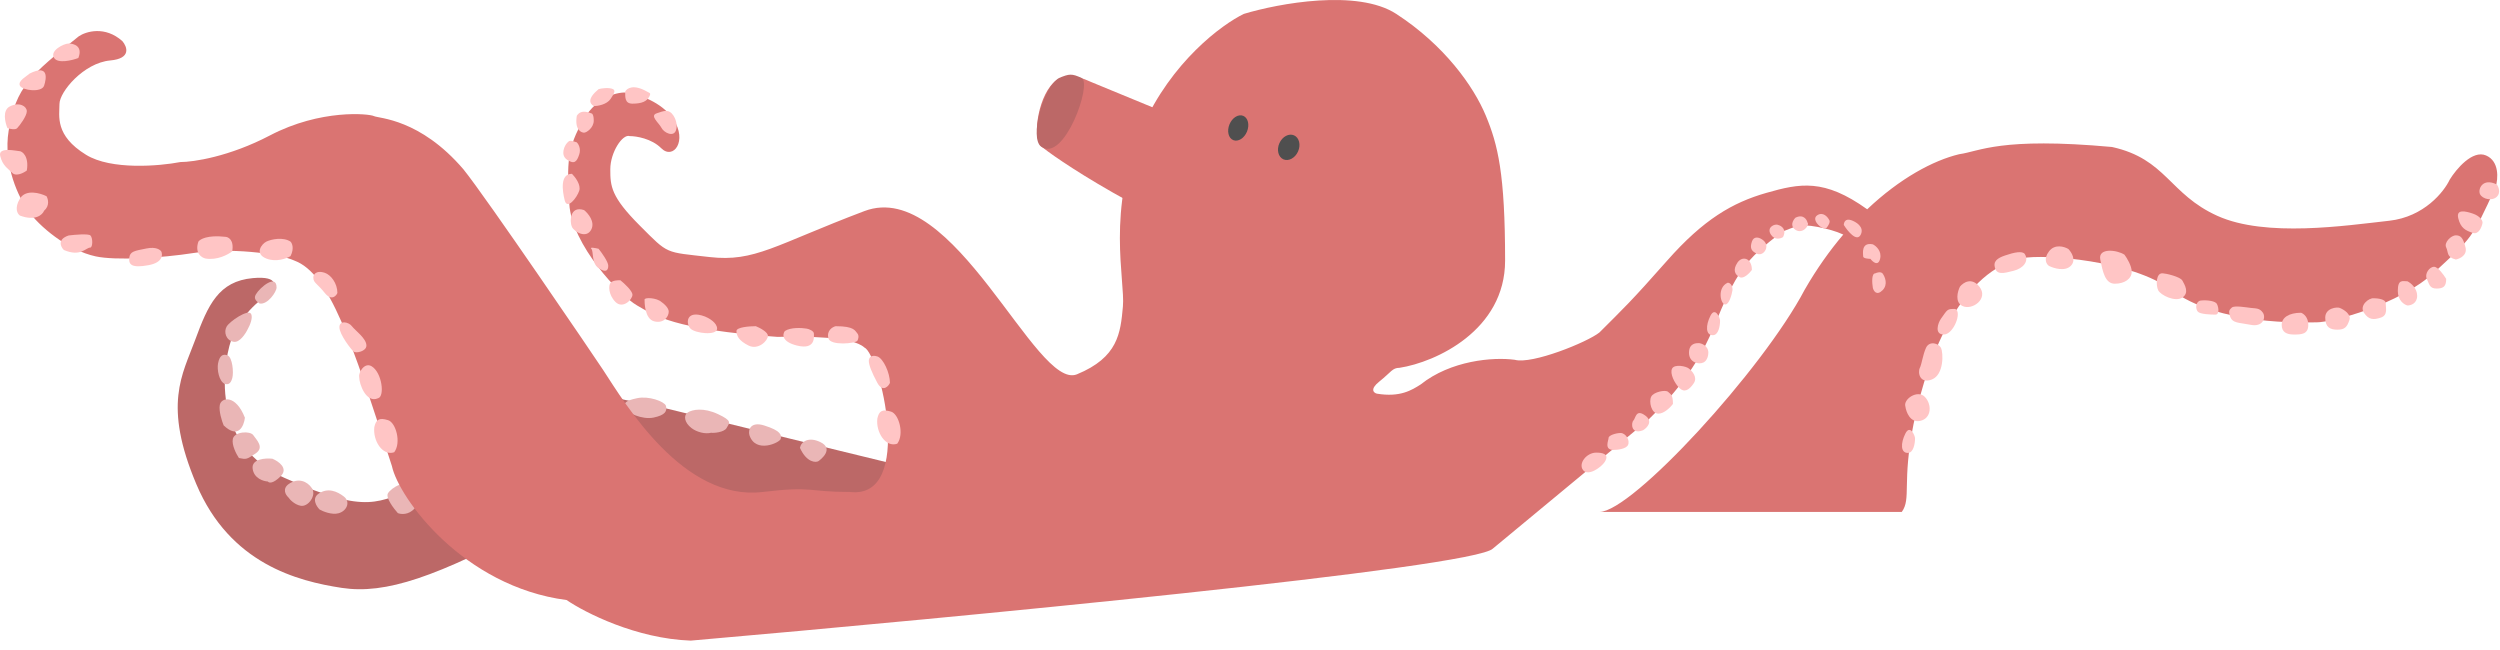 <svg width="1715" height="446" viewBox="0 0 1715 446" fill="none" xmlns="http://www.w3.org/2000/svg">
<path d="M374.27 271.102C397.702 262.188 424.834 275.675 438.384 275.644L639.598 324.723L591.071 375.439L464.646 362.094C444.321 362.141 415.129 359.082 400.002 353.384C387.9 348.826 373.427 355.357 367.703 359.192C299.515 395.832 264.623 407.901 234.384 403.28C204.146 398.66 157.735 386.781 134.677 332.112C111.618 277.443 125.122 257.086 133.926 233.092C142.73 209.098 149.989 192.925 173.436 190.786C192.194 189.075 188.912 197.004 184.926 201.182C169.94 211.224 162.394 223.819 160.494 228.862C156.857 233.561 136.689 301.359 195.121 327.803C253.553 354.247 259.781 343.288 285.82 334.889C311.859 326.49 350.839 280.016 374.27 271.102Z" fill="#BC6867"/>
<path d="M474.316 293.624C478.075 296.534 483.995 297.914 487.814 296.863C489.552 297.206 496.787 296.546 498.448 293.624C500.524 289.971 502.471 288.76 492.558 284.093C482.645 279.425 474.884 280.906 471.761 282.998C468.639 285.09 469.617 289.987 474.316 293.624Z" fill="#EAB6B6"/>
<path d="M448.399 286.444C440.482 288.13 429.931 283.04 428.708 280.089C427.657 276.27 429.182 274.833 437.1 273.147C445.018 271.461 455.579 275.33 456.802 278.28C457.853 282.1 456.317 284.757 448.399 286.444Z" fill="#EAB6B6"/>
<path d="M385.29 274.241C387.8 277.988 395.834 279.054 398.79 280.089C400.131 280.6 412.855 277.451 411.278 271.722C409.701 265.992 396.545 261.869 388.209 262.931C379.873 263.992 382.152 269.558 385.29 274.241Z" fill="#EAB6B6"/>
<path d="M351.44 276.766C350.616 280.937 355.28 284.749 357.716 286.133C364.491 286.117 368.128 281.418 372.811 278.28C377.495 275.142 372.265 267.337 368.612 265.261C364.959 263.185 352.47 271.552 351.44 276.766Z" fill="#EAB6B6"/>
<path d="M326.463 293.501C324.39 298.509 331.177 303.914 334.83 305.99C338.129 305.287 345.558 302.421 348.88 296.576C353.032 289.27 345.196 280.95 343.635 281.996C342.074 283.042 329.054 287.241 326.463 293.501Z" fill="#EAB6B6"/>
<path d="M305.669 316.481C307.768 322.313 313.85 323.063 316.628 322.71C323.297 321.86 327.733 316.777 329.117 314.342C326.594 305.175 319.709 302.551 316.581 302.384C312.07 304.653 303.571 310.649 305.669 316.481Z" fill="#EAB6B6"/>
<path d="M285.375 330.078C285.388 335.498 292.687 336.489 296.334 336.307C302.522 337.44 307.936 332.241 309.869 329.5C307.761 319.603 304.639 321.695 298.379 319.104C292.119 316.512 285.36 323.303 285.375 330.078Z" fill="#EAB6B6"/>
<path d="M266.112 338.462C264.451 341.384 269.957 348.702 272.918 351.996C275.005 352.86 280.218 353.439 284.377 348.843L284.377 348.842C289.575 343.098 289.576 343.097 284.346 335.292C279.116 327.486 268.188 334.809 266.112 338.462Z" fill="#EAB6B6"/>
<path d="M149.592 249.199C148.768 253.37 150.162 261.701 154.335 263.429C156.073 263.772 158.14 263.828 159.343 259.415C160.438 255.402 159.403 245.164 156.159 243.822C152.916 242.479 150.622 243.985 149.592 249.199Z" fill="#EAB6B6"/>
<path d="M218.686 338.572C213.69 341.919 216.969 347.262 219.232 349.515C221.668 350.899 227.684 353.352 232.268 352.091C237.997 350.514 240.588 344.254 235.889 340.616C231.19 336.979 224.93 334.388 218.686 338.572Z" fill="#EAB6B6"/>
<path d="M198.345 331.844C193.349 335.191 195.93 339.493 197.845 341.226C198.891 342.787 202.026 346.115 206.197 346.939C211.411 347.97 217.259 339.818 213.987 334.934C210.715 330.051 204.589 327.66 198.345 331.844Z" fill="#EAB6B6"/>
<path d="M173.305 321.478C174.154 328.147 180.621 330.148 183.749 330.314C184.446 331.355 187.192 332.078 192.6 326.645C198.007 321.213 191.013 316.399 186.839 314.672C181.974 314.162 172.455 314.809 173.305 321.478Z" fill="#EAB6B6"/>
<path d="M159.707 301.185C158.883 305.356 162.164 311.602 163.907 314.204C169.121 315.234 169.121 315.234 175.365 311.05C181.61 306.867 175.865 301.668 173.773 298.546C171.681 295.424 160.738 295.97 159.707 301.185Z" fill="#EAB6B6"/>
<path d="M150.793 277.753C149.969 281.924 152.209 288.868 153.432 291.818C163.46 301.384 167.331 292.307 168.012 286.573C161.721 270.431 151.823 272.539 150.793 277.753Z" fill="#EAB6B6"/>
<path d="M524.301 291.888C515.122 288.991 513.034 294.636 514.085 298.456C518.285 311.475 535.097 303.616 535.612 301.009C536.128 298.402 535.776 295.51 524.301 291.888Z" fill="#EAB6B6"/>
<path d="M562.612 303.198C554.682 299.464 549.606 302.867 548.747 307.212C553.462 317.624 559.886 317.382 561.447 316.336C563.008 315.29 572.525 307.866 562.612 303.198Z" fill="#EAB6B6"/>
<path d="M160.173 234.473C164.344 235.297 168.499 228.894 170.055 225.59C171.439 223.154 173.789 217.659 172.115 215.162C170.023 212.04 157.535 220.407 155.458 224.06C153.382 227.713 154.959 233.442 160.173 234.473Z" fill="#EAB6B6"/>
<path d="M175.497 202C174.038 204.554 175.267 206.298 178.051 208.203C183.524 209.297 189.727 200.176 189.727 197.257C189.727 187.675 178.294 197.106 175.497 202Z" fill="#EAB6B6"/>
<path d="M960.099 252.318C984.989 248.446 1032.5 226.575 1032.5 178.785C1032.5 119.047 1027.52 99.135 1019.22 79.222C1010.92 59.31 991.01 31.101 957.823 9.529C931.273 -7.729 877.066 2.338 853.282 9.529C838.347 16.719 803.5 42.384 783.588 87.519C758.697 143.938 771.972 192.06 770.313 210.313C768.654 228.566 766.994 245.159 738.785 256.775C710.576 268.391 654.375 121.575 592.978 144.806C531.581 168.038 517.807 179.909 486.778 176.335C455.749 172.761 458.905 174.756 438.993 154.844C419.08 134.931 418.663 127.749 418.663 116.133C418.663 104.517 427.041 91.707 432.019 93.366C436.444 93.366 446.953 95.025 453.59 101.663C461.887 109.96 471.843 96.685 461.887 81.75C453.922 69.803 437.55 64.603 430.359 63.497C424.275 62.944 409.783 65.82 400.491 81.75C388.875 101.663 388.875 111.619 390.534 139.828C392.194 168.038 425.381 202.884 436.997 209.522C448.612 216.159 461.887 226.116 533.24 231.094C554.291 230.761 584.734 230.818 592.978 238.393C603.345 242.849 628.161 342.786 583.044 337.494C553.572 337.494 558.121 333.305 523.208 337.494C468.844 344.018 429.006 277.104 413.689 253.71C408.219 245.355 333.341 135.173 317.908 116.146C288.04 81.299 259.83 81.299 256.512 79.64C253.193 77.981 220.005 74.662 185.158 92.915C157.281 107.517 132.612 111.168 123.762 111.168C109.38 113.934 76.304 116.81 59.046 106.19C37.474 92.915 40.793 79.64 40.793 71.343C40.793 63.046 57.387 43.134 75.64 41.474C90.243 40.147 87.255 32.071 83.937 28.199C71.989 17.579 59.046 21.562 54.068 24.881C20.881 51.431 10.924 59.727 5.946 89.596C1.964 113.491 13.137 136.059 19.221 144.355C26.412 154.865 46.215 171.702 65.684 175.883C79.191 178.785 110.104 177.124 133.219 173.503C156.334 169.883 190.589 173.503 202.008 178.785C226.213 187.748 241.56 235.252 267.637 315.968L268.847 319.714C273.58 341.715 317.908 402.439 388.657 411.617C401.45 420.344 436.392 438.13 473.822 439.467C652.302 423.926 1012.25 389.525 1024.2 376.25L1130.39 288.303C1140.35 278.347 1161.88 257.83 1175.37 225.025C1191.06 186.916 1196.45 178.655 1223 158.743C1229.64 156.53 1233.66 153.023 1246.94 155.678C1253.45 156.979 1259.38 158.52 1264.5 160.913C1255.22 171.82 1246.27 184.387 1238.04 198.697C1209.18 253.665 1119.55 351.184 1097.2 351.184H1304.63C1311.28 341.993 1304.63 331.132 1312.67 291.029C1322.92 239.974 1347.35 185.074 1387.31 177.125C1402.63 174.079 1462.69 178.785 1489.24 198.697C1522.43 223.588 1579.29 221.126 1589.24 221.126C1599.2 221.126 1645.66 209.51 1670.55 186.279C1695.44 163.048 1695.44 164.707 1712.04 128.201C1713.7 122.67 1714.69 110.612 1705.4 106.629C1696.11 102.647 1684.93 116.032 1680.51 123.223C1676.63 131.52 1662.92 148.777 1639.02 151.432C1609.15 154.751 1554.39 163.048 1521.21 148.114C1488.02 133.179 1486.18 109.116 1448.86 100.83C1371.99 93.853 1358.07 103.879 1344.02 105.784C1326.17 110.079 1303.32 122.327 1280.9 143.576C1251.34 122.403 1234.8 125.722 1211.7 132.322C1188.47 138.96 1168.56 150.576 1143.67 178.785C1118.78 206.994 1113.8 211.495 1097.2 228.088C1088.91 234.726 1050.89 250.138 1039.13 246.819C1024.15 244.798 995.189 247.305 974.58 263.736C968.496 267.608 960.471 272.705 944.542 270.05C942.329 269.497 939.563 267.063 946.201 261.753C954.498 255.116 955.127 252.318 960.099 252.318Z" fill="#DA7472"/>
<path d="M1291.4 199.135C1295.39 195.153 1293.06 189.732 1291.4 187.52C1290.07 186.192 1287.53 186.967 1286.43 187.52C1283.77 187.52 1284.21 194.157 1284.77 197.476C1285.32 199.689 1287.42 203.118 1291.4 199.135Z" fill="#FFC5C5"/>
<path d="M1289.75 177.563C1291.07 172.253 1286.98 168.713 1284.77 167.607C1276.47 165.947 1278.13 174.244 1278.13 175.904C1278.13 177.231 1281.45 177.563 1283.11 177.563C1284.77 179.776 1288.42 182.873 1289.75 177.563Z" fill="#FFC5C5"/>
<path d="M1276.47 160.968C1279.13 155.657 1273.15 152.118 1269.83 151.012C1265.85 149.685 1264.85 152.671 1264.85 154.331C1267.62 158.756 1273.82 166.279 1276.47 160.968Z" fill="#FFC5C5"/>
<path d="M1246.6 147.693C1250.58 145.038 1253.79 148.799 1254.9 151.012C1255.75 152.339 1254.15 154.884 1253.24 155.991C1251.58 159.309 1241.62 151.012 1246.6 147.693Z" fill="#FFC5C5"/>
<path d="M1231.67 157.65C1227.68 154.995 1230.01 151.013 1231.67 149.353C1236.98 146.698 1239.41 150.459 1239.96 152.672C1241.62 154.331 1236.65 160.968 1231.67 157.65Z" fill="#FFC5C5"/>
<path d="M1223.16 162.628C1225.81 157.318 1222.05 154.884 1219.84 154.331C1217.51 153.196 1211.54 155.991 1214.86 160.969C1217.51 164.951 1221.5 163.734 1223.16 162.628Z" fill="#FFC5C5"/>
<path d="M1211.75 169.023C1211.75 166.368 1209.54 164.598 1208.44 164.044C1206.78 162.938 1203.13 161.722 1201.8 165.704C1200.14 170.682 1201.8 172.342 1205.12 174.001C1208.44 175.66 1211.75 172.342 1211.75 169.023Z" fill="#FFC5C5"/>
<path d="M1193.5 190.177C1196.16 191.505 1200.14 187.411 1201.8 185.199C1201.8 176.902 1195.16 175.243 1191.84 180.221C1188.52 185.2 1190.18 188.518 1193.5 190.177Z" fill="#FFC5C5"/>
<path d="M1183.55 208.871C1186.2 208.871 1187.97 202.234 1188.52 198.915C1188.52 194.931 1186.31 193.936 1185.2 193.937C1177.76 197.255 1180.23 208.871 1183.55 208.871Z" fill="#FFC5C5"/>
<path d="M1174.99 229.944C1178.97 229.944 1179.97 223.307 1179.97 219.988C1180.04 218.328 1176.65 210.032 1173.33 216.669C1170.01 223.307 1170.01 229.944 1174.99 229.944Z" fill="#FFC5C5"/>
<path d="M1168.61 248.65C1171.27 247.322 1171.93 243.672 1171.93 242.012C1171.93 237.034 1166.95 235.375 1165.29 235.375C1163.63 235.375 1158.65 235.375 1158.65 242.012C1158.65 248.65 1165.29 250.309 1168.61 248.65Z" fill="#FFC5C5"/>
<path d="M1161.97 262.83C1164.63 258.847 1160.87 254.533 1158.65 252.874C1156.86 251.214 1148.7 249.555 1147.04 252.874C1145.38 256.192 1148.7 262.83 1152.02 266.149C1155.34 269.467 1158.65 267.808 1161.97 262.83Z" fill="#FFC5C5"/>
<path d="M1137.68 283.763C1141.66 283.763 1145.98 279.338 1147.64 277.125C1147.64 270.488 1145.97 270.488 1144.32 268.829C1142.66 267.169 1134.36 268.829 1132.7 272.147C1131.04 275.466 1132.7 283.763 1137.68 283.763Z" fill="#FFC5C5"/>
<path d="M1128.8 285.181C1134.11 289.164 1129.9 293.478 1127.14 295.137C1118.84 298.456 1118.84 290.159 1120.5 288.5C1122.16 286.841 1122.16 280.203 1128.8 285.181Z" fill="#FFC5C5"/>
<path d="M1116.78 305.335C1115.45 307.99 1109.58 308.654 1106.82 308.654C1100.18 308.654 1103.5 302.016 1103.5 300.357C1103.5 298.697 1108.48 297.038 1111.8 297.038C1115.12 297.038 1118.43 302.016 1116.78 305.335Z" fill="#FFC5C5"/>
<path d="M1100.8 316.95C1104.47 311.268 1099 310.5 1095 310.5C1088.36 310.5 1082.5 318 1086 322.5C1089.5 327 1098.5 320.5 1100.8 316.95Z" fill="#FFC5C5"/>
<path d="M1712.92 134.897C1715.58 132.242 1714.03 128.259 1712.92 126.6C1702.97 121.622 1699.65 129.919 1701.31 133.238C1702.97 136.556 1709.61 138.216 1712.92 134.897Z" fill="#FFC5C5"/>
<path d="M1696.33 159.786C1700.31 161.114 1702.42 155.915 1702.97 153.149C1703.41 151.49 1701.31 148.171 1696.33 146.511C1691.35 144.852 1684.72 143.193 1686.38 149.83C1688.04 156.468 1691.35 158.127 1696.33 159.786Z" fill="#FFC5C5"/>
<path d="M1691.35 169.743C1692.68 175.053 1687.48 177.486 1684.72 178.039C1678.08 176.38 1679.74 173.061 1678.08 169.743C1676.42 166.424 1681.4 161.446 1684.72 161.446C1688.04 161.446 1689.69 163.105 1691.35 169.743Z" fill="#FFC5C5"/>
<path d="M1669.78 183.017C1672.44 183.017 1676.42 188.549 1678.08 191.314C1678.08 196.292 1676.42 197.952 1671.44 197.952C1666.46 197.952 1666.46 194.633 1664.8 191.314C1663.14 187.996 1666.46 183.017 1669.78 183.017Z" fill="#FFC5C5"/>
<path d="M1658.17 202.93C1658.17 197.62 1653.74 194.08 1651.53 192.974C1648.21 192.974 1644.89 191.314 1644.89 199.611C1644.89 206.249 1649.32 209.014 1651.53 209.567C1653.74 209.567 1658.17 208.24 1658.17 202.93Z" fill="#FFC5C5"/>
<path d="M1636.59 207.908C1636.59 205.253 1631.06 204.589 1628.3 204.589C1624.98 204.329 1618.34 209.567 1621.66 214.546C1624.98 219.524 1628.3 219.524 1633.28 217.864C1638.25 216.205 1636.59 211.227 1636.59 207.908Z" fill="#FFC5C5"/>
<path d="M1611.7 219.524C1613.03 215.541 1607.83 212.333 1605.07 211.227C1603.41 210.443 1595.11 211.227 1595.11 217.864C1595.11 224.502 1598.43 226.161 1603.41 226.161C1608.39 226.161 1610.04 224.502 1611.7 219.524Z" fill="#FFC5C5"/>
<path d="M1583.49 222.842C1583.49 217.532 1580.18 215.099 1578.52 214.546C1570.22 214.546 1565.24 217.864 1565.24 222.842C1565.24 227.82 1568.56 229.48 1573.54 229.48C1578.52 229.48 1583.49 229.48 1583.49 222.842Z" fill="#FFC5C5"/>
<path d="M1544.06 211.227C1540.34 210.777 1533.42 209.579 1531.2 210.821C1529.54 212.48 1528.48 212.965 1529.8 216.948C1531.46 221.926 1535.77 221.183 1544.06 222.842C1552.36 224.502 1554.59 217.864 1552.36 214.545C1550.13 211.227 1547.63 211.656 1544.06 211.227Z" fill="#FFC5C5"/>
<path d="M1520.33 207.908C1518.35 206.141 1512.54 205.695 1509.22 206.249C1505.85 207.479 1506.14 212.225 1507.8 213.884C1509.46 215.543 1516.46 215.834 1519.78 215.834C1523.1 215.834 1521.73 209.15 1520.33 207.908Z" fill="#FFC5C5"/>
<path d="M1497.13 192.498C1495.64 189.771 1485.51 187.52 1483.85 187.52C1478.87 186.81 1478.87 195.817 1480.53 199.135C1482.19 202.454 1492.15 207.432 1497.13 204.113C1502.1 200.795 1498.61 195.225 1497.13 192.498Z" fill="#FFC5C5"/>
<path d="M1462.36 186.336C1462.36 182.354 1459.04 176.933 1457.38 174.721C1452.4 171.402 1439.13 169.742 1440.79 178.039C1442.45 186.336 1444.11 194.633 1450.74 194.633C1457.38 194.633 1462.36 191.314 1462.36 186.336Z" fill="#FFC5C5"/>
<path d="M1420.53 182.414C1424.51 178.431 1421.08 173.011 1418.87 170.798C1416.1 169.139 1409.58 167.148 1405.59 172.458C1401.61 177.768 1403.93 181.308 1405.59 182.414C1408.91 184.073 1416.55 186.396 1420.53 182.414Z" fill="#FFC5C5"/>
<path d="M1368.28 182.414C1367.72 178.237 1371.9 176.287 1377.19 174.721C1384.99 172.11 1387.78 172.953 1388.88 174.059C1392.2 179.037 1388 184.097 1381.36 185.756C1374.73 187.415 1369.18 189.196 1368.28 182.414Z" fill="#FFC5C5"/>
<path d="M1346.2 209.892C1340.89 207.237 1342.89 199.936 1344.54 196.617C1346.76 193.852 1352.51 189.98 1357.82 196.617C1364.46 204.914 1352.84 213.211 1346.2 209.892Z" fill="#FFC5C5"/>
<path d="M1331.51 218.618C1336.25 211.935 1335.73 211.935 1341.26 211.935C1346.2 213.884 1340.1 229.48 1333.46 229.48C1326.83 229.48 1329.37 221.646 1331.51 218.618Z" fill="#FFC5C5"/>
<path d="M1317.03 252.317C1318.36 249.662 1318.98 243.683 1321.21 238.67C1323.44 233.657 1329.85 235.351 1331.51 238.67C1333.17 241.989 1333.63 256.981 1325.33 260.3C1317.04 263.619 1315.37 255.635 1317.03 252.317Z" fill="#FFC5C5"/>
<path d="M1317.04 288.766C1310.4 290.094 1307.63 282.682 1307.08 278.81C1305.55 273.832 1315.38 267.195 1320.35 272.173C1325.33 277.151 1325.33 287.107 1317.04 288.766Z" fill="#FFC5C5"/>
<path d="M256.789 292.977C255.675 302.167 262.359 313.029 270.435 310.244C275.414 303.606 271.549 289.914 266.258 288.243C259.929 286.244 257.903 287.964 256.789 292.977Z" fill="#FFC5C5"/>
<path d="M246.38 258.443C246.38 263.753 251.359 276.824 259.296 273.204C264.088 272.194 262.151 255.461 254.84 251.203C249.978 248.371 245.827 255.678 246.38 258.443Z" fill="#FFC5C5"/>
<path d="M232.839 224.467C232.839 229.445 240.915 239.784 242.586 241.177C244.257 242.569 251.359 241.028 251.359 237.045C251.359 232.067 243.561 226.694 241.402 223.77C239.244 220.846 232.839 219.489 232.839 224.467Z" fill="#FFC5C5"/>
<path d="M222.801 200.969C227.547 206.922 230.893 202.628 231.446 200.969C231.446 194.331 226.99 188.541 222.801 187.148C216.503 185.055 214.462 188.835 215.015 191.047C215.015 193.813 218.055 195.016 222.801 200.969Z" fill="#FFC5C5"/>
<path d="M182.709 177.366C189.347 180.021 196.537 177.366 199.303 175.707C201.958 170.397 200.409 166.857 199.303 165.751C194.325 162.432 186.028 164.091 182.709 165.751C179.391 167.41 174.412 174.048 182.709 177.366Z" fill="#FFC5C5"/>
<path d="M141.062 177.366C149.027 178.694 156.55 174.601 159.316 172.388C160.643 164.423 156.55 162.432 154.337 162.432C142.39 161.104 137.19 164.091 136.084 165.751C133.429 173.716 138.297 176.813 141.062 177.366Z" fill="#FFC5C5"/>
<path d="M101.945 181.903C111.884 180.05 111.685 174.601 110.579 172.388C109.801 171.425 107.19 169.111 100.553 170.439C92.256 172.098 89.135 172.388 88.671 176.925C88.207 181.462 90.248 184.085 101.945 181.903Z" fill="#FFC5C5"/>
<path d="M13.662 147.88C24.282 151.863 29.149 147.327 30.256 144.562C34.238 141.14 33.021 136.498 31.915 134.605C27.49 132.393 17.645 129.627 13.662 136.265C9.679 142.902 12.003 146.774 13.662 147.88Z" fill="#FFC5C5"/>
<path d="M43.786 171.483C55.402 176.461 58.721 169.824 62.039 169.824C63.699 169.373 63.699 163.186 62.039 161.527C60.712 160.199 51.53 160.974 47.105 161.527C39.14 164.182 41.574 169.271 43.786 171.483Z" fill="#FFC5C5"/>
<path d="M8.44 118.627C11.095 121.282 16.184 118.627 18.396 116.967C20.056 107.011 15.078 103.692 13.418 103.692C11.759 103.692 -1.516 100.374 0.143 107.011C1.803 113.649 5.121 115.308 8.44 118.627Z" fill="#FFC5C5"/>
<path d="M18.396 76.306C18.396 79.625 13.418 86.263 11.759 87.922C10.613 89.249 6.856 88.475 5.121 87.922C3.462 84.05 1.471 75.642 6.781 72.987C13.418 69.669 18.396 72.987 18.396 76.306Z" fill="#FFC5C5"/>
<path d="M13.662 58.762C12.003 55.443 18.64 52.124 20.299 50.465C33.575 43.827 31.915 53.783 30.256 58.762C28.596 63.74 15.321 62.08 13.662 58.762Z" fill="#FFC5C5"/>
<path d="M37.149 39.8C39.804 43.782 49.317 41.459 53.742 39.8C57.061 31.503 50.424 29.844 47.105 29.844C43.786 29.844 33.83 34.822 37.149 39.8Z" fill="#FFC5C5"/>
<path d="M573.248 223.77C586.523 223.77 586.518 227.089 588.177 228.748C589.505 230.371 588.73 232.743 588.177 233.726C587.093 235.653 569.597 237.377 568.27 232.067C566.942 226.757 571.035 224.323 573.248 223.77Z" fill="#FFC5C5"/>
<path d="M538.401 227.089C542.384 224.434 550.017 224.876 553.335 225.429C554.995 225.651 558.314 227.089 558.314 228.748C558.314 230.408 559.973 240.364 546.698 237.045C536.078 234.39 536.742 229.301 538.401 227.089Z" fill="#FFC5C5"/>
<path d="M526.786 230.408C526.786 227.753 521.254 224.876 518.489 223.77C514.064 223.77 505.214 224.434 505.214 227.089C505.214 230.408 506.873 233.726 513.511 237.045C520.148 240.364 526.786 233.726 526.786 230.408Z" fill="#FFC5C5"/>
<path d="M491.939 225.429C491.939 221.447 486.408 218.239 483.642 217.133C470.367 212.154 470.367 222.111 473.686 225.429C477.005 228.748 491.939 230.408 491.939 225.429Z" fill="#FFC5C5"/>
<path d="M458.752 213.814C458.752 211.159 455.433 208.283 453.774 207.176C450.455 204.194 442.158 203.858 442.158 205.517C442.158 207.176 442.158 218.792 448.796 220.451C455.433 222.111 458.752 217.133 458.752 213.814Z" fill="#FFC5C5"/>
<path d="M433.861 202.198C433.861 199.543 428.33 194.454 425.565 192.242C423.905 192.242 420.586 192.242 418.927 193.901C417.268 195.561 417.268 202.198 422.246 207.176C427.224 212.154 433.861 205.517 433.861 202.198Z" fill="#FFC5C5"/>
<path d="M417.268 182.286C417.268 179.631 412.843 173.436 410.63 170.67C408.418 170.117 404.325 169.343 405.652 170.67C407.312 172.329 405.652 180.626 410.63 183.945C415.608 187.264 417.268 185.604 417.268 182.286Z" fill="#FFC5C5"/>
<path d="M405.652 157.395C408.307 152.085 403.44 146.333 400.674 144.12C390.718 140.801 390.718 152.417 392.377 155.736C394.037 159.054 402.333 164.033 405.652 157.395Z" fill="#FFC5C5"/>
<path d="M397.355 130.845C398.683 126.863 394.59 121.442 392.377 119.23C384.08 119.23 385.74 130.845 387.399 137.483C389.058 144.12 395.696 135.823 397.355 130.845Z" fill="#FFC5C5"/>
<path d="M397.355 105.955C398.683 101.972 396.802 98.764 395.696 97.658C390.718 95.998 390.718 96.346 389.058 98.005C387.399 99.664 384.08 106.302 389.058 109.621C394.037 112.939 395.696 110.933 397.355 105.955Z" fill="#FFC5C5"/>
<path d="M407.312 82.723C407.312 78.741 406.205 77.745 405.652 77.745C399.015 75.09 396.802 77.745 395.696 79.405C394.036 89.361 399.015 91.02 400.674 91.02C402.333 91.02 407.312 87.701 407.312 82.723Z" fill="#FFC5C5"/>
<path d="M418.927 67.789C421.582 63.806 422.246 62.258 420.586 61.151C417.931 59.824 412.29 60.598 410.63 61.151C402.665 67.789 404.546 71.108 407.312 72.767C410.077 72.767 416.272 71.772 418.927 67.789Z" fill="#FFC5C5"/>
<path d="M445.477 66.13C446.804 63.475 445.477 63.917 443.818 62.811C434.525 57.501 429.99 60.598 428.883 62.811C428.883 66.683 428.552 71.108 433.861 71.108C440.499 71.108 443.817 69.448 445.477 66.13Z" fill="#FFC5C5"/>
<path d="M463.73 89.361C465.057 85.378 463.177 81.064 462.071 79.405C458.752 74.427 455.433 76.086 450.455 77.745C445.477 79.405 452.114 84.383 453.774 87.701C455.433 91.02 462.071 94.339 463.73 89.361Z" fill="#FFC5C5"/>
<path d="M1308.74 310.708C1312.72 310.708 1313.72 304.07 1313.72 300.752C1313.79 299.092 1310.4 290.795 1307.08 297.433C1303.76 304.07 1303.76 310.708 1308.74 310.708Z" fill="#FFC5C5"/>
<path d="M601.854 262.621C605.753 269.862 609.945 264.28 610.499 262.621C610.499 255.983 606.043 245.911 601.854 244.519C597.665 243.126 596.005 245.354 596.005 247.582C596.005 250.348 597.955 255.38 601.854 262.621Z" fill="#FFC5C5"/>
<path d="M601.854 287.129C600.74 296.319 607.423 307.18 615.5 304.395C620.478 297.758 616.614 284.065 611.323 282.394C604.993 280.395 602.968 282.116 601.854 287.129Z" fill="#FFC5C5"/>
<path d="M748.18 56.107L901.183 119.198L881 186.001C784.5 151.501 719.891 105.513 714.426 100.433C707.595 94.084 712.598 63.367 724.771 55.093C733 49.5 742.399 53.553 748.18 56.107Z" fill="#DA7472"/>
<ellipse cx="849.428" cy="87.793" rx="6.5" ry="9" transform="rotate(22.294 849.428 87.793)" fill="#4F4F4F"/>
<ellipse cx="884.062" cy="101.072" rx="7" ry="9" transform="rotate(24.062 884.062 101.072)" fill="#4F4F4F"/>
<path d="M714.152 100.525C706.335 94.756 715.053 60.095 726.5 53.5C733.499 50.595 735.233 50.341 741.999 53.499C749.499 56.999 729.892 112.142 714.152 100.525Z" fill="#BC6867"/>
</svg>
